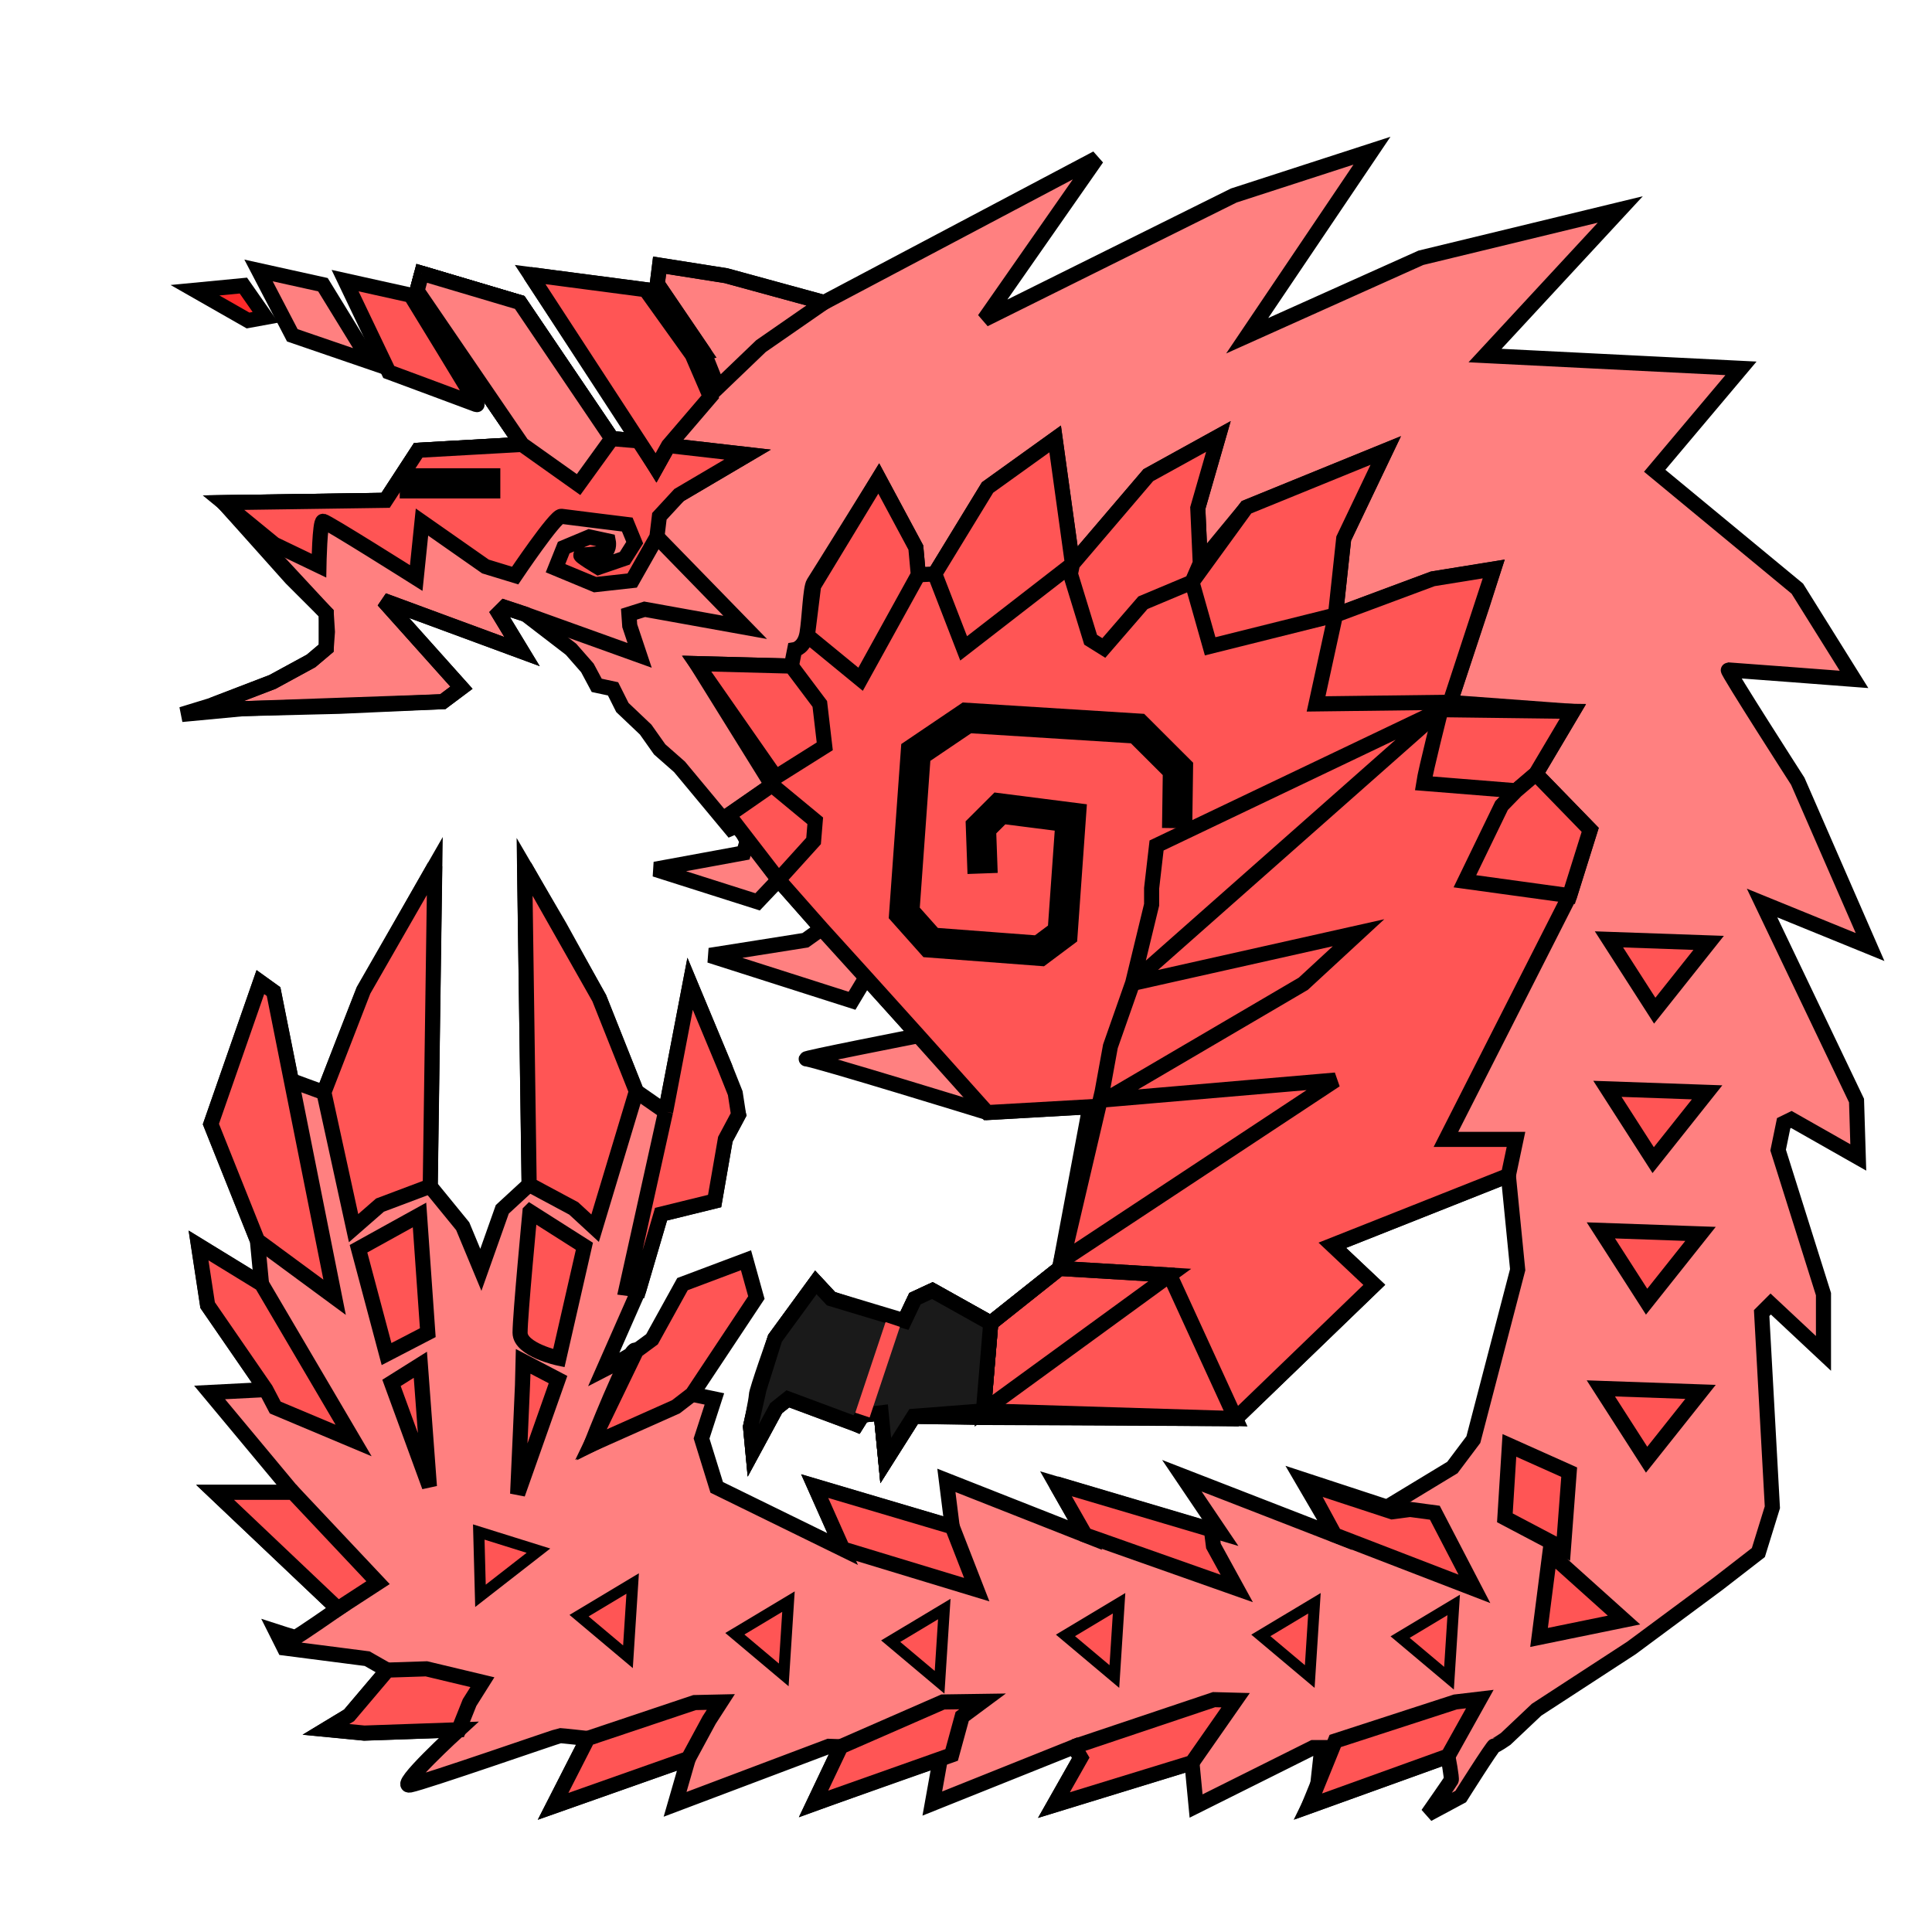 <?xml version="1.0" encoding="UTF-8" standalone="no"?>
<svg
   xmlns:dc="http://purl.org/dc/elements/1.1/"
   xmlns:cc="http://creativecommons.org/ns#"
   xmlns:rdf="http://www.w3.org/1999/02/22-rdf-syntax-ns#"
   xmlns:svg="http://www.w3.org/2000/svg"
   xmlns="http://www.w3.org/2000/svg"
   xmlns:sodipodi="http://sodipodi.sourceforge.net/DTD/sodipodi-0.dtd"
   xmlns:inkscape="http://www.inkscape.org/namespaces/inkscape"
   version="1.1"
   viewBox="0 0 64 64"
   id="svg22"
   sodipodi:docname="icon.svg"
   inkscape:version="1.0.1 (3bc2e813f5, 2020-09-07)">
  <defs
     id="defs26" />
  <sodipodi:namedview
     pagecolor="#ffffff"
     bordercolor="#666666"
     borderopacity="1"
     objecttolerance="10"
     gridtolerance="10"
     guidetolerance="10"
     inkscape:pageopacity="0"
     inkscape:pageshadow="2"
     inkscape:window-width="1920"
     inkscape:window-height="1017"
     id="namedview24"
     showgrid="false"
     inkscape:zoom="11.313709"
     inkscape:cx="11.128184"
     inkscape:cy="29.819213"
     inkscape:window-x="-8"
     inkscape:window-y="-8"
     inkscape:window-maximized="1"
     inkscape:current-layer="svg22"
     inkscape:document-rotation="0" />
  <path
     style="fill:#ff8080;stroke:#000000;stroke-width:0.5;stroke-linecap:butt;stroke-linejoin:miter;stroke-miterlimit:4;stroke-dasharray:none;stroke-opacity:1"
     d="m 36.334,5.239 -9.038,4.781 -3.244,-0.887 -2.201,-0.347 -0.077,0.617 1.545,2.275 -0.386,0.077 -1.545,-2.159 -3.824,-0.501 3.631,5.513 -0.927,-0.077 -3.051,-4.511 -3.244,-0.964 -0.154,0.578 3.476,5.089 -3.437,0.193 -1.081,1.658 -5.369,0.077 2.24,2.506 1.159,1.157 0.039,0.617 -0.039,0.54 -0.502,0.424 -1.275,0.694 -2.008,0.771 -1.004,0.308 2.047,-0.193 3.167,-0.077 3.437,-0.154 0.618,-0.463 -2.588,-2.892 4.596,1.696 -0.772,-1.272 0.193,-0.193 0.695,0.231 1.506,1.157 0.541,0.617 0.309,0.578 0.541,0.116 0.309,0.617 0.772,0.733 0.463,0.655 0.657,0.578 1.699,2.043 0.27,-0.116 0.27,0.54 -0.116,0.386 -2.935,0.54 3.399,1.08 0.695,-0.733 1.429,1.619 -0.541,0.386 -3.167,0.501 4.712,1.504 0.463,-0.771 1.738,1.928 c 0,0 -3.939,0.771 -3.708,0.771 0.232,0 5.986,1.773 5.986,1.773 l 3.399,-0.193 -0.348,2.352 -0.657,3.007 -2.279,1.812 -1.931,-1.08 -0.579,0.27 -0.348,0.733 -0.541,-0.116 -1.892,-0.617 -0.502,-0.54 -1.352,1.851 c 0,0 -0.618,1.735 -0.618,1.889 0,0.154 -0.193,1.041 -0.193,1.041 l 0.077,0.81 0.772,-1.426 0.386,-0.308 0.85,0.193 1.429,0.655 0.193,-0.308 0.618,-0.077 0.154,1.581 0.927,-1.465 2.163,0.039 8.497,0.039 4.596,-4.434 -1.39,-1.311 5.832,-2.313 0.309,3.123 -1.468,5.629 -0.695,0.925 -2.163,1.311 -2.819,-0.925 1.081,1.851 -5.06,-1.966 1.275,1.889 -5.446,-1.619 0.966,1.696 -4.596,-1.812 0.193,1.542 -4.557,-1.349 0.927,2.082 -4.171,-2.043 -0.502,-1.619 0.425,-1.311 -0.734,-0.154 -3.354,1.671 c 0,0 1.23,-3.137 1.461,-3.137 0.232,0 -1.043,0.655 -1.043,0.655 l 1.165,-2.644 0.737,-2.508 1.775,-0.436 0.355,-2.045 0.437,-0.818 -0.453,-1.573 -1.151,-2.761 -0.812,4.239 -0.97,-0.675 -1.229,-3.087 -1.311,-2.372 -1.161,-1.99 0.15,10.537 -0.888,0.818 -0.71,2.004 -0.601,-1.445 -1.079,-1.322 0.15,-10.605 c 0,0 -2.28,4.021 -2.335,4.103 -0.055,0.082 -1.338,3.394 -1.338,3.394 l -1.079,-0.395 -0.587,-2.944 -0.437,-0.314 -1.639,4.703 1.543,3.858 0.137,1.445 -2.089,-1.281 0.3,1.976 1.925,2.794 -1.857,0.095 2.758,3.312 H 7.124 l 4.069,3.858 c 0,0 -1.352,0.941 -1.406,0.941 -0.055,0 -0.642,-0.191 -0.642,-0.191 l 0.273,0.545 2.745,0.354 0.669,0.382 -1.27,1.499 -0.765,0.463 1.27,0.123 3.127,-0.109 c 0,0 -2.103,1.922 -1.611,1.827 0.492,-0.095 4.916,-1.636 4.97,-1.636 0.055,0 0.915,0.095 0.915,0.095 l -1.147,2.249 4.479,-1.581 -0.437,1.513 5.093,-1.922 0.396,0.014 -0.901,1.895 c 0,0 4.206,-1.54 4.192,-1.458 -0.014,0.082 -0.259,1.445 -0.259,1.445 l 4.697,-1.881 0.218,0.368 -0.888,1.568 4.574,-1.404 0.137,1.431 3.878,-1.936 h 0.287 l -0.15,1.363 -0.287,0.586 4.615,-1.663 c 0,0 0.137,0.736 0.109,0.791 -0.027,0.055 -0.778,1.131 -0.778,1.131 l 1.092,-0.586 c 0,0 1.065,-1.69 1.12,-1.69 0.055,0 0.369,-0.218 0.369,-0.218 l 1.024,-0.968 3.141,-2.045 2.868,-2.126 1.338,-1.036 0.464,-1.499 -0.355,-6.434 0.3,-0.3 1.748,1.636 v -1.963 l -1.502,-4.771 0.183,-0.89 0.256,-0.125 2.216,1.258 -0.058,-1.884 -3.129,-6.544 3.578,1.458 -2.396,-5.493 c 0,0 -2.369,-3.687 -2.301,-3.687 0.068,0 4.165,0.314 4.165,0.314 l -1.878,-3.006 -4.725,-3.905 2.858,-3.393 -8.478,-0.424 4.48,-4.839 -6.604,1.6 -5.755,2.583 4.133,-6.13 -4.577,1.484 -8.265,4.106 z"
     id="path1463"
     sodipodi:nodetypes="ccccccccccccccccccccccccccccccccccccccccccccccccccccccccsccccccccccccsccccccccccccccccccccccccccccccccccscccccccccccccccccccsccccccccccccccsccccccccsscccccccscccccccccccsccsccccccccccccccccccscccccccccccc" />
  <path
     style="fill:#ff5555;stroke:#000000;stroke-width:0.5;stroke-linecap:butt;stroke-linejoin:miter;stroke-miterlimit:4;stroke-dasharray:none;stroke-opacity:1"
     d="m 13.604,9.778 c 0,0 2.24,3.653 2.201,3.634 -0.039,-0.019 -2.926,-1.089 -2.926,-1.089 L 11.432,9.296 Z"
     id="path1465" />
  <path
     style="fill:#ff8080;stroke:#000000;stroke-width:0.5;stroke-linecap:butt;stroke-linejoin:miter;stroke-miterlimit:4;stroke-dasharray:none;stroke-opacity:1"
     d="M 8.564,8.959 10.698,9.431 12.272,11.995 9.684,11.108 Z"
     id="path1467" />
  <path
     style="fill:#ff2a2a;stroke:#000000;stroke-width:0.5;stroke-linecap:butt;stroke-linejoin:miter;stroke-miterlimit:4;stroke-dasharray:none;stroke-opacity:1"
     d="M 6.459,9.614 8.062,9.46 8.796,10.511 8.217,10.617 Z"
     id="path1469" />
  <path
     style="fill:none;stroke:#000000;stroke-width:0.5;stroke-linecap:butt;stroke-linejoin:miter;stroke-miterlimit:4;stroke-dasharray:none;stroke-opacity:1"
     d="m 17.293,21.585 -0.772,-1.272 0.193,-0.193 0.695,0.231 3.78,1.359 -0.328,-0.981 -0.027,-0.382 0.519,-0.164 3.332,0.6 -2.922,-2.999 c 0,0 -0.055,-0.491 0.082,-0.736 0.137,-0.245 0.655,-0.654 0.655,-0.654 l 2.267,-1.336 -2.622,-0.3 -0.41,0.736 -0.542,-0.887 -0.927,-0.077 -3.051,-4.511 -3.244,-0.964 -0.154,0.578 3.476,5.089 -3.437,0.193 -1.081,1.658 -5.369,0.077 3.399,3.663 2e-6,1.157 c 0,0 -0.502,0.424 -0.502,0.424 l -1.275,0.694 -2.008,0.771 1.043,0.116 6.604,-0.231 0.618,-0.463 -2.588,-2.892 z"
     id="path1471" />
  <path
     style="fill:#ff5555;stroke:#000000;stroke-width:0.5;stroke-linecap:butt;stroke-linejoin:miter;stroke-miterlimit:4;stroke-dasharray:none;stroke-opacity:1"
     d="m 10.565,18.739 c 0,0 0.027,-1.472 0.137,-1.472 0.109,0 3.086,1.881 3.086,1.881 l 0.191,-1.854 2.103,1.472 0.983,0.3 c 0,0 1.338,-1.99 1.529,-1.963 0.191,0.027 2.185,0.273 2.185,0.273 l 0.246,0.6 -0.328,0.518 -0.874,0.3 c 0,0 -0.683,-0.409 -0.574,-0.409 0.109,0 0.628,-0.027 0.792,-0.109 0.164,-0.082 0.109,-0.354 0.109,-0.354 l -0.628,-0.136 -0.847,0.354 -0.273,0.682 1.311,0.545 1.229,-0.136 0.819,-1.445 0.082,-0.682 0.655,-0.709 2.267,-1.336 -2.622,-0.3 -0.41,0.736 -0.542,-0.887 -0.927,-0.077 -3.051,-4.511 -3.244,-0.964 -0.154,0.578 3.476,5.089 -3.437,0.193 -1.081,1.658 -5.369,0.077 1.685,1.379 z"
     id="path1475" />
  <path
     style="fill:none;stroke:#000000;stroke-width:1.001px;stroke-linecap:butt;stroke-linejoin:miter;stroke-opacity:1"
     d="m 13.242,16.012 h 3.332"
     id="path1477" />
  <path
     style="fill:#ff5555;stroke:#000000;stroke-width:0.5;stroke-linecap:butt;stroke-linejoin:miter;stroke-miterlimit:4;stroke-dasharray:none;stroke-opacity:1"
     d="m 23.074,21.983 3.141,0.082 0.109,-0.545 c 0,0 0.328,-0.055 0.41,-0.545 0.082,-0.491 0.109,-1.499 0.218,-1.663 0.109,-0.164 2.158,-3.462 2.158,-3.462 l 1.229,2.29 0.082,0.9 0.546,-0.027 1.748,-2.862 2.239,-1.608 0.574,4.144 2.513,-2.944 2.321,-1.281 -0.683,2.372 0.082,1.827 1.529,-1.854 4.615,-1.881 -1.393,2.917 -0.273,2.535 3.223,-1.2 2.021,-0.327 -0.382,1.2 -1.065,3.217 4.069,0.3 -1.229,2.072 1.802,1.854 -0.683,2.181 -4.097,8.069 h 2.321 l -0.252,1.195 -5.832,2.313 1.39,1.311 -4.596,4.434 -10.66,-0.077 -0.927,1.465 -0.154,-1.581 -0.618,0.077 -0.193,0.308 -2.279,-0.848 -0.386,0.308 -0.772,1.426 -0.077,-0.81 0.286,-1.262 0.525,-1.668 1.352,-1.851 0.502,0.54 1.892,0.617 0.541,0.116 0.348,-0.733 0.579,-0.27 1.931,1.08 2.279,-1.812 1.004,-5.359 -3.399,0.193 -2.279,-2.545 -1.738,-1.928 -1.468,-1.619 -1.429,-1.619 -1.313,-1.812 -0.338,-0.331 1.434,-0.995 z"
     id="path1479" />
  <path
     style="fill:none;stroke:#000000;stroke-width:1.001px;stroke-linecap:butt;stroke-linejoin:miter;stroke-opacity:1"
     d="m 32.55,28.934 -0.055,-1.527 0.628,-0.627 2.349,0.3 -0.273,3.844 -0.765,0.572 -3.605,-0.273 -0.874,-0.981 0.382,-5.316 1.693,-1.145 5.653,0.354 1.338,1.336 -0.027,1.963"
     id="path1481" />
  <path
     style="fill:none;stroke:#000000;stroke-width:0.5;stroke-linecap:butt;stroke-linejoin:miter;stroke-miterlimit:4;stroke-dasharray:none;stroke-opacity:1"
     d="m 38.313,28.008 9.422,-4.498 -10.269,9.078 7.538,-1.69 -1.83,1.69 -6.554,3.844 7.62,-0.654 -9.04,5.97 1.311,-5.589 0.273,-1.499 0.737,-2.099 0.628,-2.59 v -0.545 z"
     id="path1483" />
  <path
     style="fill:none;stroke:#000000;stroke-width:0.5;stroke-linecap:butt;stroke-linejoin:miter;stroke-miterlimit:4;stroke-dasharray:none;stroke-opacity:1"
     d="m 35.098,42.019 3.652,0.219 2.18,4.754 -8.352,-0.256 0.242,-2.906 z"
     id="path1485" />
  <path
     style="fill:none;stroke:#000000;stroke-width:0.5;stroke-linecap:butt;stroke-linejoin:miter;stroke-miterlimit:4;stroke-dasharray:none;stroke-opacity:1"
     d="m 32.819,43.831 2.279,-1.812 3.652,0.219 -6.172,4.498 z"
     id="path1487" />
  <path
     style="fill:none;stroke:#000000;stroke-width:0.5;stroke-linecap:butt;stroke-linejoin:miter;stroke-miterlimit:4;stroke-dasharray:none;stroke-opacity:1"
     d="m 29.573,43.874 -1.003,3.003"
     id="path1489" />
  <path
     style="fill:none;stroke:#000000;stroke-width:0.5;stroke-linecap:butt;stroke-linejoin:miter;stroke-miterlimit:4;stroke-dasharray:none;stroke-opacity:1"
     d="m 29.573,43.874 0.388,-0.12 0.348,-0.733 0.579,-0.27 1.931,1.08 -0.242,2.905 -2.308,0.179 -0.927,1.465 -0.154,-1.581 -0.618,0.077 z"
     id="path1491" />
  <path
     style="fill:#ff5555;stroke:#000000;stroke-width:0.5;stroke-linecap:butt;stroke-linejoin:miter;stroke-miterlimit:4;stroke-dasharray:none;stroke-opacity:1"
     d="m 8.626,32.533 0.437,0.314 0.587,2.944 1.434,7.183 -2.554,-1.881 -1.543,-3.858 z"
     id="path1493" />
  <path
     style="fill:#ff5555;stroke:#000000;stroke-width:0.5;stroke-linecap:butt;stroke-linejoin:miter;stroke-miterlimit:4;stroke-dasharray:none;stroke-opacity:1"
     d="m 22.049,36.827 0.812,-4.239 1.151,2.761 0.344,0.864 0.109,0.709 -0.437,0.818 -0.355,2.045 -1.775,0.436 -0.737,2.508 -0.41,-0.055 1.297,-5.848"
     id="path1495" />
  <path
     style="fill:#ff5555;stroke:#000000;stroke-width:0.5;stroke-linecap:butt;stroke-linejoin:miter;stroke-miterlimit:4;stroke-dasharray:none;stroke-opacity:1"
     d="m 17.379,28.703 0.15,10.537 1.475,0.791 0.71,0.654 1.366,-4.532 -1.229,-3.087 z"
     id="path1497" />
  <path
     style="fill:#ff5555;stroke:#000000;stroke-width:0.5;stroke-linecap:butt;stroke-linejoin:miter;stroke-miterlimit:4;stroke-dasharray:none;stroke-opacity:1"
     d="m 14.403,28.689 -2.362,4.117 -1.311,3.38 0.983,4.498 0.874,-0.763 1.666,-0.627 z"
     id="path1499" />
  <path
     style="fill:#ff5555;stroke:#000000;stroke-width:0.5;stroke-linecap:butt;stroke-linejoin:miter;stroke-miterlimit:4;stroke-dasharray:none;stroke-opacity:1"
     d="m 13.897,40.248 -2.021,1.118 0.929,3.489 1.366,-0.709 z"
     id="path1501" />
  <path
     style="fill:#ff5555;stroke:#000000;stroke-width:0.5;stroke-linecap:butt;stroke-linejoin:miter;stroke-miterlimit:4;stroke-dasharray:none;stroke-opacity:1"
     d="m 17.557,40.139 1.802,1.145 -0.847,3.708 c 0,0 -1.284,-0.273 -1.284,-0.845 0,-0.572 0.328,-4.007 0.328,-4.007 z"
     id="path1503" />
  <path
     style="fill:#ff5555;stroke:#000000;stroke-width:0.5;stroke-linecap:butt;stroke-linejoin:miter;stroke-miterlimit:4;stroke-dasharray:none;stroke-opacity:1"
     d="m 13.925,45.21 -0.956,0.6 1.256,3.435 z"
     id="path1505" />
  <path
     style="fill:#ff5555;stroke:#000000;stroke-width:0.5;stroke-linecap:butt;stroke-linejoin:miter;stroke-miterlimit:4;stroke-dasharray:none;stroke-opacity:1"
     d="m 17.338,45.101 c 0,0.245 -0.191,4.389 -0.191,4.389 l 1.338,-3.789 z"
     id="path1507" />
  <path
     style="fill:#ff5555;stroke:#000000;stroke-width:0.5;stroke-linecap:butt;stroke-linejoin:miter;stroke-miterlimit:4;stroke-dasharray:none;stroke-opacity:1"
     d="M 8.667,42.538 11.713,47.718 9.118,46.627 8.804,46.028 6.879,43.233 6.578,41.257 8.667,42.538"
     id="path1509" />
  <path
     style="fill:#ff5555;stroke:#000000;stroke-width:0.5;stroke-linecap:butt;stroke-linejoin:miter;stroke-miterlimit:4;stroke-dasharray:none;stroke-opacity:1"
     d="m 24.712,41.747 -2.103,0.791 -1.01,1.827 -0.519,0.382 -1.502,3.108 2.813,-1.254 0.541,-0.417 2.124,-3.2 z"
     id="path1511" />
  <path
     style="fill:#ff5555;stroke:#000000;stroke-width:0.5;stroke-linecap:butt;stroke-linejoin:miter;stroke-miterlimit:4;stroke-dasharray:none;stroke-opacity:1"
     d="m 9.705,49.435 2.818,2.993 -1.329,0.864 -4.069,-3.858 z"
     id="path1513" />
  <path
     style="fill:#ff5555;stroke:#000000;stroke-width:0.5;stroke-linecap:butt;stroke-linejoin:miter;stroke-miterlimit:4;stroke-dasharray:none;stroke-opacity:1"
     d="m 12.832,55.324 1.294,-0.042 1.854,0.443 -0.425,0.675 -0.36,0.901 -3.127,0.109 -1.27,-0.123 0.765,-0.463 1.27,-1.499"
     id="path1515" />
  <path
     style="fill:#ff5555;stroke:#000000;stroke-width:0.5;stroke-linecap:butt;stroke-linejoin:miter;stroke-miterlimit:4;stroke-dasharray:none;stroke-opacity:1"
     d="m 19.469,57.587 3.54,-1.187 0.869,-0.019 -0.386,0.598 -0.691,1.277 -4.479,1.581 z"
     id="path1517" />
  <path
     style="fill:#ff5555;stroke:#000000;stroke-width:0.5;stroke-linecap:butt;stroke-linejoin:miter;stroke-miterlimit:4;stroke-dasharray:none;stroke-opacity:1"
     d="m 27.914,51.31 4.442,1.349 -0.811,-2.082 -4.557,-1.349 0.927,2.082"
     id="path1519" />
  <path
     style="fill:#ff5555;stroke:#000000;stroke-width:0.5;stroke-linecap:butt;stroke-linejoin:miter;stroke-miterlimit:4;stroke-dasharray:none;stroke-opacity:1"
     d="m 34.982,49.151 0.966,1.696 5.021,1.773 -0.772,-1.407 -0.069,-0.539 -5.145,-1.524"
     id="path1521"
     sodipodi:nodetypes="cccccc" />
  <path
     style="fill:#ff5555;stroke:#000000;stroke-width:0.5;stroke-linecap:butt;stroke-linejoin:miter;stroke-miterlimit:4;stroke-dasharray:none;stroke-opacity:1"
     d="m 43.296,49.155 0.917,1.692 4.629,1.786 -1.311,-2.522 -0.819,-0.109 -0.596,0.078 z"
     id="path1523" />
  <path
     style="fill:#ff5555;stroke:#000000;stroke-width:0.5;stroke-linecap:butt;stroke-linejoin:miter;stroke-miterlimit:4;stroke-dasharray:none;stroke-opacity:1"
     d="m 27.853,57.859 3.383,-1.479 1.313,-0.019 -0.676,0.501 -0.348,1.272 -4.574,1.619 0.901,-1.895"
     id="path1525" />
  <path
     style="fill:#ff5555;stroke:#000000;stroke-width:0.5;stroke-linecap:butt;stroke-linejoin:miter;stroke-miterlimit:4;stroke-dasharray:none;stroke-opacity:1"
     d="m 35.582,57.859 4.634,-1.556 0.715,0.019 -1.443,2.068 -4.574,1.404 0.888,-1.568 -0.218,-0.368"
     id="path1527" />
  <path
     style="fill:#ff5555;stroke:#000000;stroke-width:0.5;stroke-linecap:butt;stroke-linejoin:miter;stroke-miterlimit:4;stroke-dasharray:none;stroke-opacity:1"
     d="m 44.232,57.672 3.978,-1.292 0.811,-0.096 -1.054,1.889 -4.615,1.663 z"
     id="path1529" />
  <path
     style="fill:#ff5555;stroke:#000000;stroke-width:0.5;stroke-linecap:butt;stroke-linejoin:miter;stroke-miterlimit:4;stroke-dasharray:none;stroke-opacity:1"
     d="m 25.572,26.004 1.434,1.186 -0.055,0.668 -1.162,1.284 -1.651,-2.143 1.434,-0.995"
     id="path1531" />
  <path
     style="fill:#ff5555;stroke:#000000;stroke-width:0.5;stroke-linecap:butt;stroke-linejoin:miter;stroke-miterlimit:4;stroke-dasharray:none;stroke-opacity:1"
     d="m 23.074,21.983 3.141,0.082 0.942,1.254 0.164,1.404 -1.625,1.022 z"
     id="path1533" />
  <path
     style="fill:#ff5555;stroke:#000000;stroke-width:0.5;stroke-linecap:butt;stroke-linejoin:miter;stroke-miterlimit:4;stroke-dasharray:none;stroke-opacity:1"
     d="m 28.508,22.501 1.912,-3.462 -0.082,-0.9 -1.229,-2.29 -2.158,3.558 -0.205,1.649 z"
     id="path1537" />
  <path
     style="fill:#ff5555;stroke:#000000;stroke-width:0.5;stroke-linecap:butt;stroke-linejoin:miter;stroke-miterlimit:4;stroke-dasharray:none;stroke-opacity:1"
     d="m 31.922,21.478 3.605,-2.794 -0.574,-4.144 -2.239,1.608 -1.748,2.862 z"
     id="path1539" />
  <path
     style="fill:#ff5555;stroke:#000000;stroke-width:0.5;stroke-linecap:butt;stroke-linejoin:miter;stroke-miterlimit:4;stroke-dasharray:none;stroke-opacity:1"
     d="m 35.459,19.011 0.669,2.181 0.437,0.273 1.297,-1.499 1.625,-0.682 0.273,-0.627 c 0,0 -0.082,-1.827 -0.082,-1.827 l 0.683,-2.372 -2.321,1.281 -2.513,2.944 z"
     id="path1541" />
  <path
     style="fill:#ff5555;stroke:#000000;stroke-width:0.5;stroke-linecap:butt;stroke-linejoin:miter;stroke-miterlimit:4;stroke-dasharray:none;stroke-opacity:1"
     d="m 39.487,19.284 0.601,2.126 4.151,-1.036 0.273,-2.535 1.393,-2.917 -4.615,1.881 z"
     id="path1543" />
  <path
     style="fill:#ff5555;stroke:#000000;stroke-width:0.5;stroke-linecap:butt;stroke-linejoin:miter;stroke-miterlimit:4;stroke-dasharray:none;stroke-opacity:1"
     d="m 44.239,20.374 -0.642,2.944 4.438,-0.055 1.447,-4.416 -2.021,0.327 z"
     id="path1545" />
  <path
     style="fill:#ff5555;stroke:#000000;stroke-width:0.5;stroke-linecap:butt;stroke-linejoin:miter;stroke-miterlimit:4;stroke-dasharray:none;stroke-opacity:1"
     d="m 47.161,25.949 c 0.068,-0.45 0.574,-2.44 0.574,-2.44 l 4.37,0.055 -1.229,2.072 -0.655,0.559 z"
     id="path1547" />
  <path
     style="fill:#ff5555;stroke:#000000;stroke-width:0.5;stroke-linecap:butt;stroke-linejoin:miter;stroke-miterlimit:4;stroke-dasharray:none;stroke-opacity:1"
     d="m 48.527,29.193 1.215,-2.508 0.478,-0.491 0.655,-0.559 1.802,1.854 -0.683,2.181 z"
     id="path1549" />
  <path
     style="fill:#ff5555;stroke:#000000;stroke-width:0.5;stroke-linecap:butt;stroke-linejoin:miter;stroke-miterlimit:4;stroke-dasharray:none;stroke-opacity:1"
     d="m 53.299,31.118 3.302,0.116 -1.786,2.246 z"
     id="path1551" />
  <path
     style="fill:#ff5555;stroke:#000000;stroke-width:0.5;stroke-linecap:butt;stroke-linejoin:miter;stroke-miterlimit:4;stroke-dasharray:none;stroke-opacity:1"
     d="m 53.248,36.069 3.302,0.116 -1.786,2.246 z"
     id="path1551-9" />
  <path
     style="fill:#ff5555;stroke:#000000;stroke-width:0.5;stroke-linecap:butt;stroke-linejoin:miter;stroke-miterlimit:4;stroke-dasharray:none;stroke-opacity:1"
     d="m 53.03,40.758 3.302,0.116 -1.786,2.246 z"
     id="path1551-4" />
  <path
     style="fill:#ff5555;stroke:#000000;stroke-width:0.5;stroke-linecap:butt;stroke-linejoin:miter;stroke-miterlimit:4;stroke-dasharray:none;stroke-opacity:1"
     d="m 53.03,45.992 3.302,0.116 -1.786,2.246 z"
     id="path1551-47" />
  <path
     style="fill:#ff5555;stroke:#000000;stroke-width:0.5;stroke-linecap:butt;stroke-linejoin:miter;stroke-miterlimit:4;stroke-dasharray:none;stroke-opacity:1"
     d="m 51.34,51.46 2.457,2.206 -2.814,0.576 z"
     id="path1551-3" />
  <path
     style="fill:#ff5555;stroke:#000000;stroke-width:0.369;stroke-linecap:butt;stroke-linejoin:miter;stroke-miterlimit:4;stroke-dasharray:none;stroke-opacity:1"
     d="m 48.156,53.166 -0.156,2.427 -1.62,-1.362 z"
     id="path1551-3-3"
     inkscape:transform-center-x="-2.6505188"
     inkscape:transform-center-y="1.6800219" />
  <path
     style="fill:#ff5555;stroke:#000000;stroke-width:0.369;stroke-linecap:butt;stroke-linejoin:miter;stroke-miterlimit:4;stroke-dasharray:none;stroke-opacity:1"
     d="m 43.543,53.11 -0.156,2.427 -1.62,-1.362 z"
     id="path1551-3-3-3"
     inkscape:transform-center-x="-2.6505189"
     inkscape:transform-center-y="1.6800217" />
  <path
     style="fill:#ff5555;stroke:#000000;stroke-width:0.369;stroke-linecap:butt;stroke-linejoin:miter;stroke-miterlimit:4;stroke-dasharray:none;stroke-opacity:1"
     d="m 37.071,53.11 -0.156,2.427 -1.62,-1.362 z"
     id="path1551-3-3-0"
     inkscape:transform-center-x="-2.6505186"
     inkscape:transform-center-y="1.6800217" />
  <path
     style="fill:#ff5555;stroke:#000000;stroke-width:0.369;stroke-linecap:butt;stroke-linejoin:miter;stroke-miterlimit:4;stroke-dasharray:none;stroke-opacity:1"
     d="m 31.281,53.301 -0.156,2.427 -1.62,-1.362 z"
     id="path1551-3-3-31"
     inkscape:transform-center-x="-2.6505191"
     inkscape:transform-center-y="1.6800218" />
  <path
     style="fill:#ff5555;stroke:#000000;stroke-width:0.369;stroke-linecap:butt;stroke-linejoin:miter;stroke-miterlimit:4;stroke-dasharray:none;stroke-opacity:1"
     d="M 26.119,53.056 25.963,55.483 24.343,54.12 Z"
     id="path1551-3-3-2"
     inkscape:transform-center-x="-2.6505186"
     inkscape:transform-center-y="1.6800217" />
  <path
     style="fill:#ff5555;stroke:#000000;stroke-width:0.369;stroke-linecap:butt;stroke-linejoin:miter;stroke-miterlimit:4;stroke-dasharray:none;stroke-opacity:1"
     d="m 20.958,52.456 -0.156,2.427 -1.62,-1.362 z"
     id="path1551-3-3-36"
     inkscape:transform-center-x="-2.6505186"
     inkscape:transform-center-y="1.6800216" />
  <path
     style="fill:#ff5555;stroke:#000000;stroke-width:0.369;stroke-linecap:butt;stroke-linejoin:miter;stroke-miterlimit:4;stroke-dasharray:none;stroke-opacity:1"
     d="m 17.837,51.368 -1.921,1.496 -0.056,-2.114 z"
     id="path1551-3-3-6"
     inkscape:transform-center-x="-1.0137839"
     inkscape:transform-center-y="3.3888653" />
  <path
     style="fill:#ff5555;stroke:#000000;stroke-width:0.5;stroke-linecap:butt;stroke-linejoin:miter;stroke-miterlimit:4;stroke-dasharray:none;stroke-opacity:1"
     d="m 50.001,47.881 -0.15,2.399 1.939,1.022 0.191,-2.535 z"
     id="path1646" />
  <path
     style="fill:#ff8080;stroke:#000000;stroke-width:0.5;stroke-linecap:butt;stroke-linejoin:miter;stroke-miterlimit:4;stroke-dasharray:none;stroke-opacity:1"
     d="m 13.971,9.055 -0.154,0.578 3.476,5.089 1.873,1.33 1.101,-1.523 -3.051,-4.511 -3.244,-0.964"
     id="path1648" />
  <path
     style="fill:#ff5555;stroke:#000000;stroke-width:0.5;stroke-linecap:butt;stroke-linejoin:miter;stroke-miterlimit:4;stroke-dasharray:none;stroke-opacity:1"
     d="m 17.563,9.094 4.172,6.401 0.41,-0.736 1.385,-1.616 -0.599,-1.388 -1.545,-2.159 -3.824,-0.501"
     id="path1650" />
  <path
     style="fill:none;stroke:#000000;stroke-width:0.5;stroke-linecap:butt;stroke-linejoin:miter;stroke-miterlimit:4;stroke-dasharray:none;stroke-opacity:1"
     d="m 23.781,12.834 -0.463,-1.157 -1.545,-2.275 0.077,-0.617 2.201,0.347 3.244,0.887 -2.086,1.446 z"
     id="path1652" />
  <path
     style="fill:#ff5555;fill-opacity:1;stroke:#ff5555;stroke-width:0.5;stroke-linecap:butt;stroke-linejoin:miter;stroke-miterlimit:4;stroke-dasharray:none;stroke-opacity:1"
     d="m 29.573,43.874 -1.003,3.003"
     id="path1654" />
  <path
     style="fill:#1a1a1a;stroke:#000000;stroke-width:0.5;stroke-linecap:butt;stroke-linejoin:miter;stroke-miterlimit:4;stroke-dasharray:none;stroke-opacity:1"
     d="m 30.888,42.751 -0.579,0.27 -0.348,0.733 -2.433,-0.733 -0.502,-0.54 -1.352,1.851 -0.525,1.668 -0.286,1.262 0.077,0.81 0.772,-1.426 0.386,-0.308 2.279,0.848 0.193,-0.308 0.618,-0.077 0.154,1.581 0.927,-1.465 2.308,-0.179 0.242,-2.905 -1.931,-1.08"
     id="path1656" />
  <path
     style="fill:#ff5555;fill-opacity:1;stroke:#ff5555;stroke-width:0.5;stroke-linecap:butt;stroke-linejoin:miter;stroke-miterlimit:4;stroke-dasharray:none;stroke-opacity:1"
     d="m 29.573,43.874 -1.003,3.003"
     id="path1654-7" />
</svg>
